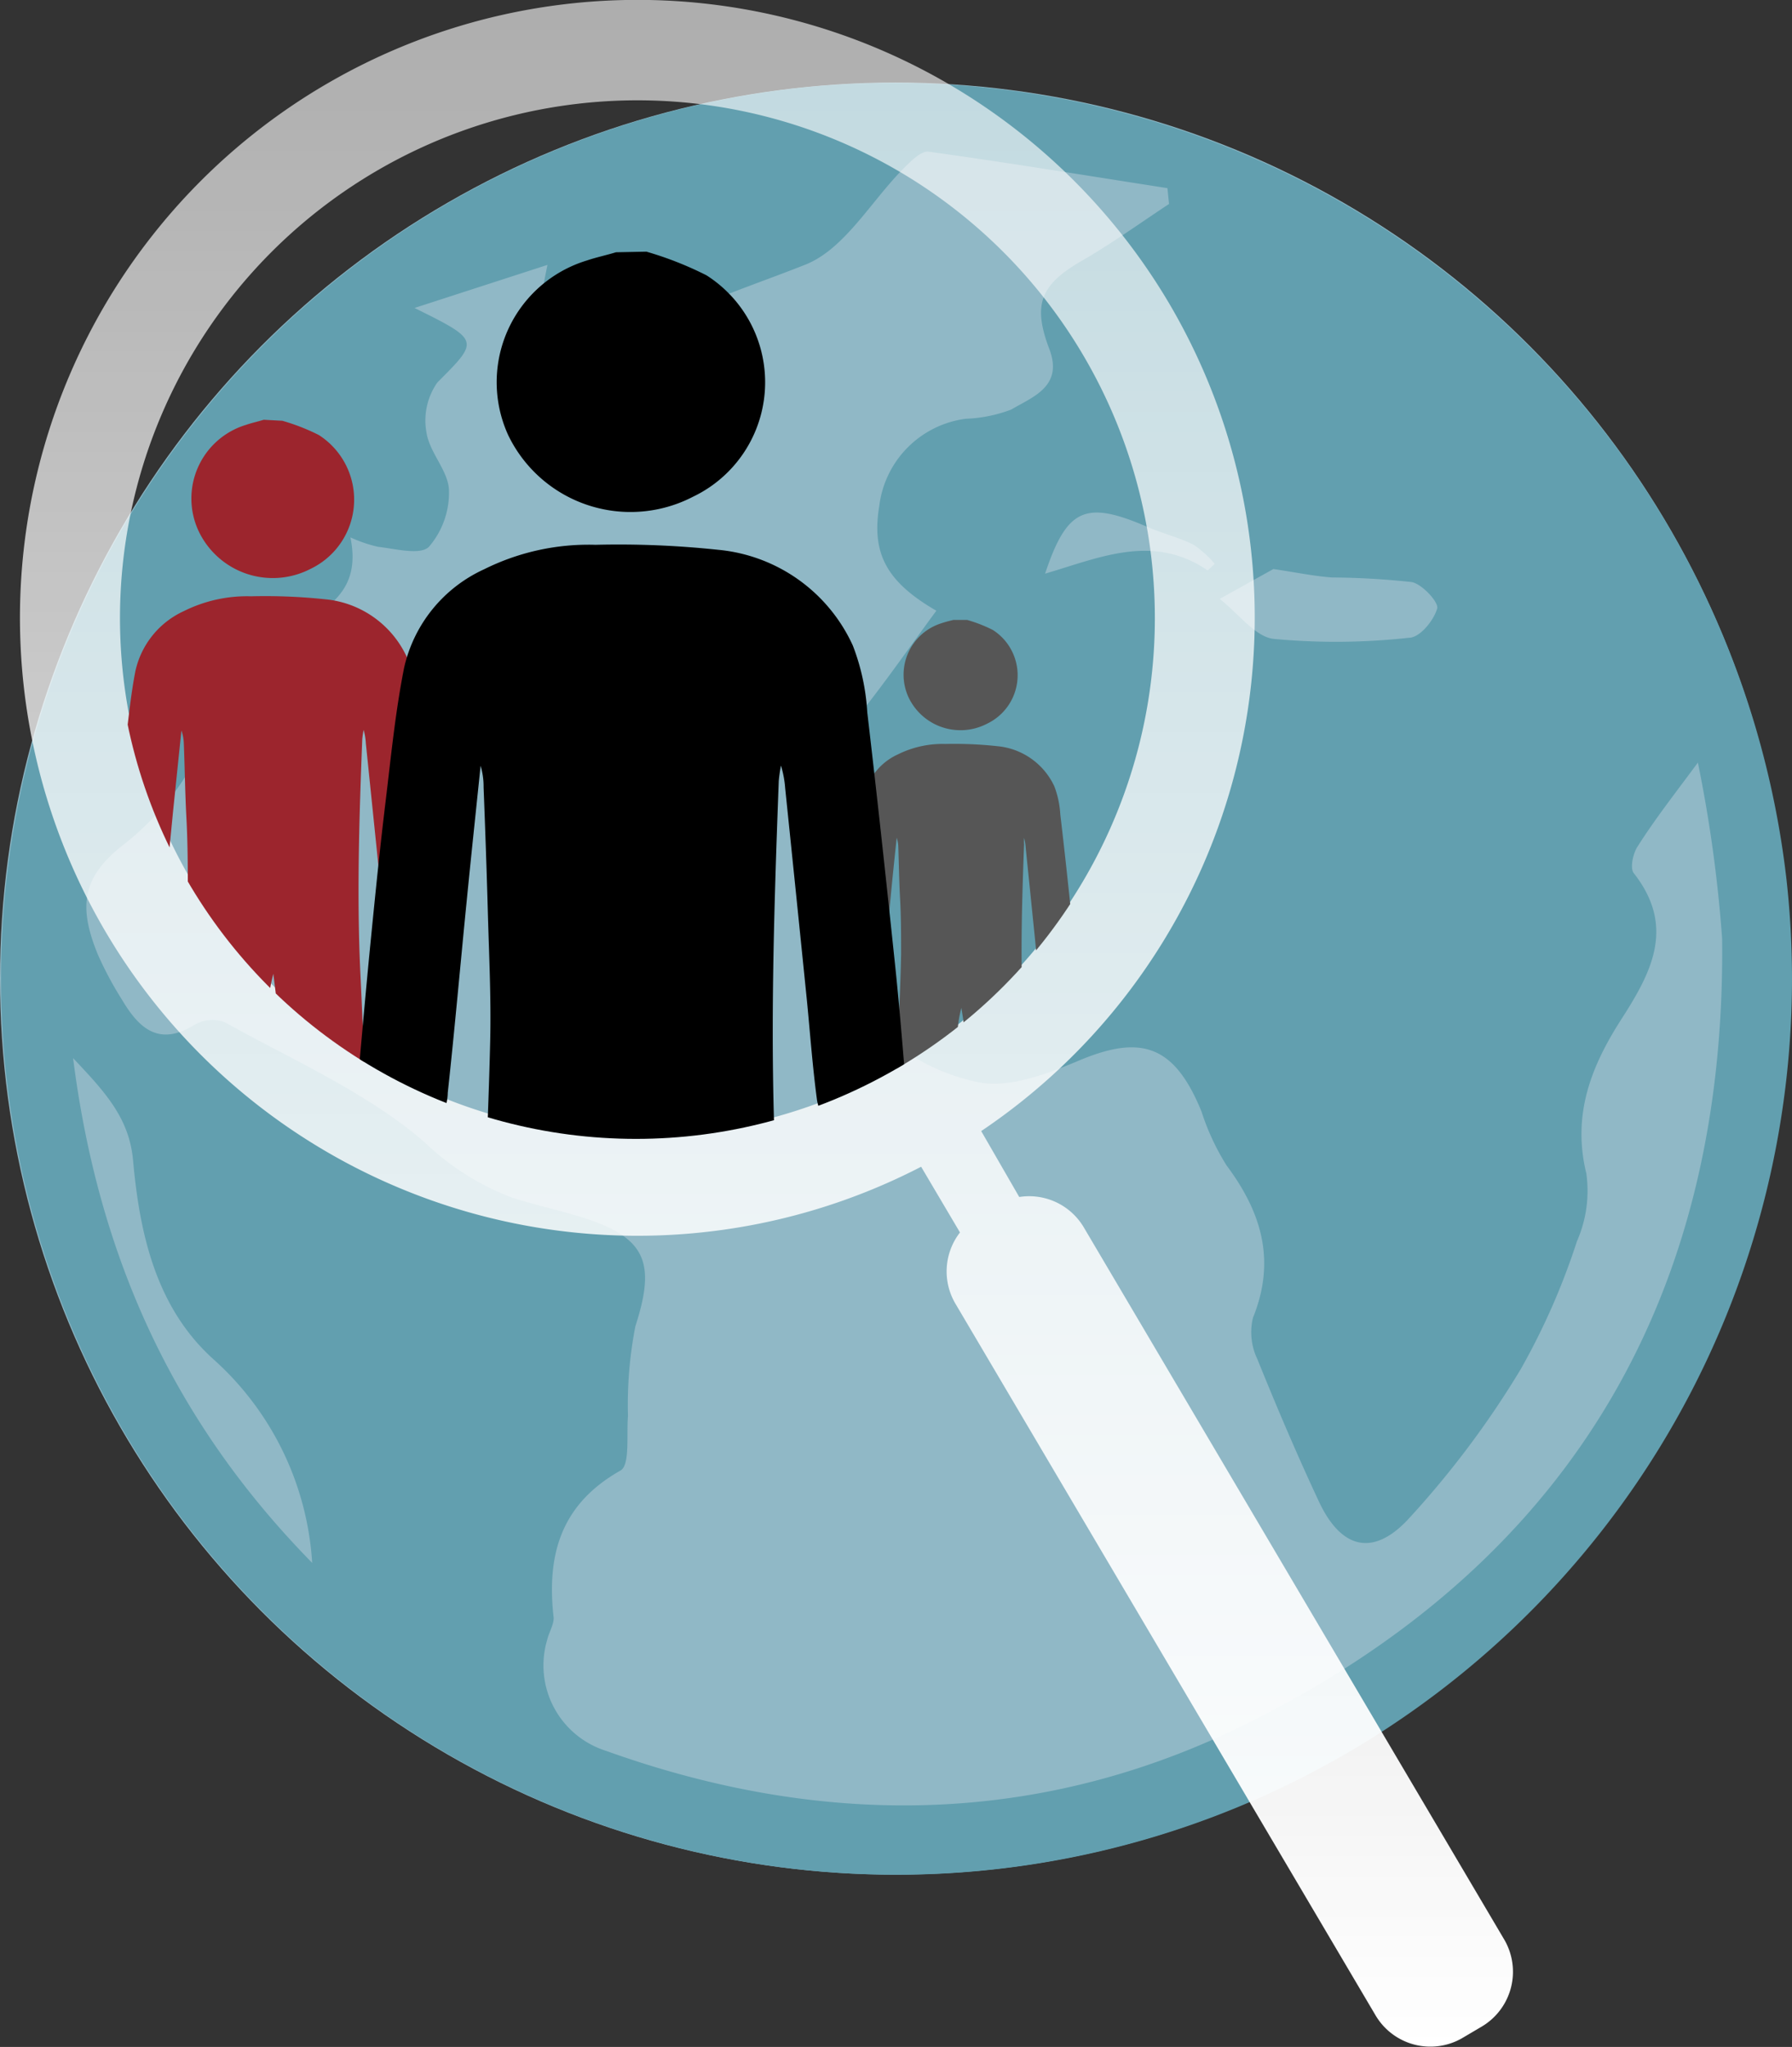 <svg xmlns="http://www.w3.org/2000/svg" xmlns:xlink="http://www.w3.org/1999/xlink" viewBox="0 0 89.49 102.16"><rect x="0" y="0" width="89.49" height="102.16" fill="#333333" stroke="none"/><defs><style>.cls-1{fill:none;}.cls-2{fill:#90b8c6;}.cls-3{fill:#629faf;}.cls-4{fill:url(#linear-gradient);}.cls-5{clip-path:url(#clip-path);}.cls-6{fill:#9c252d;}.cls-7{fill:#565656;}</style><linearGradient id="linear-gradient" x1="38.3" x2="38.3" y2="102.16" gradientUnits="userSpaceOnUse"><stop offset="0" stop-color="#fff" stop-opacity="0.6"/><stop offset="1" stop-color="#fff"/></linearGradient><clipPath id="clip-path"><circle class="cls-1" cx="31.76" cy="30.92" r="25.92"/></clipPath></defs><title>icon_full</title><g id="Layer_2" data-name="Layer 2"><g id="templates"><circle class="cls-2" cx="44.72" cy="48.84" r="44.72"/><path class="cls-3" d="M89.22,43.94A44.72,44.72,0,1,1,40,4.38,44.87,44.87,0,0,1,89.22,43.94ZM20.7,15.37C24,17,23.92,17,21.84,19.09a3.31,3.31,0,0,0-.54,2.51c.16,1,1.07,1.88,1.12,2.84a4.14,4.14,0,0,1-1,2.85c-.43.43-1.67.1-2.54,0a7,7,0,0,1-1.38-.47c.58,2.83-1.33,3.59-3.08,4.77a10.23,10.23,0,0,0-3.77,4.27,13.57,13.57,0,0,1-4.37,6.21c-2.15,1.63-2.42,3.09-1.38,5.6a17.41,17.41,0,0,0,1.19,2.22c.84,1.42,1.84,2.36,3.62,1.26a1.78,1.78,0,0,1,1.5-.14c3.42,1.9,7.11,3.51,10,6a12.82,12.82,0,0,0,4.36,2.76c1.17.38,2.38.63,3.54,1,3.17,1,3.64,2.27,2.62,5.42a20.44,20.44,0,0,0-.37,4.48c-.08.94.11,2.44-.37,2.72-3,1.69-3.7,4.23-3.34,7.36,0,.35-.24.73-.33,1.11a4.47,4.47,0,0,0,2.94,5.52c11.16,4,22.24,3.74,32.76-1.74C78.66,77.59,86.2,64.39,86,46.84a68.19,68.19,0,0,0-1.21-8.78c-1.11,1.5-2.13,2.8-3,4.17-.24.35-.4,1.1-.2,1.35,2.08,2.65.91,4.91-.61,7.27s-2.48,4.78-1.76,7.72a6.25,6.25,0,0,1-.47,3.38,34.54,34.54,0,0,1-2.81,6.39,46.18,46.18,0,0,1-5.67,7.54c-1.77,1.85-3.33,1.35-4.4-.93s-2.11-4.72-3.08-7.12a3.1,3.1,0,0,1-.22-2.06c1.16-2.86.43-5.27-1.32-7.61A11.93,11.93,0,0,1,60,55.47c-1.35-3.3-3-3.86-6.14-2.53-1.6.67-3.57,1.42-5.11,1.05a10.09,10.09,0,0,1-7.34-6.39c-.62-1.68-.38-3.68-.53-5.54a9.2,9.2,0,0,1,2.23-6.64c1.26-1.6,2.42-3.27,3.65-4.94-2.51-1.45-3.24-2.88-2.85-5.23a5,5,0,0,1,4.32-4.35,7.11,7.11,0,0,0,2.27-.46c1.06-.63,2.6-1.14,1.91-3-.86-2.25-.45-3.24,1.64-4.44,1.49-.86,2.89-1.87,4.33-2.82l-.08-.79c-4-.62-7.94-1.27-11.93-1.82-.37-.05-.89.48-1.25.84-1.62,1.63-2.93,4-4.88,4.79-4,1.59-8.06,2.67-11.18,5.84a1.81,1.81,0,0,1-1.77.14,2.54,2.54,0,0,1-.59-1.87,40.33,40.33,0,0,1,.64-4.09ZM15.59,78a14.87,14.87,0,0,0-4.94-10.17c-2.84-2.56-3.67-6.21-4-9.87-.18-2.13-1.36-3.42-3-5.15C4.92,62.78,8.71,71,15.59,78ZM60.91,29.89c1,.79,1.81,1.93,2.74,2a33.23,33.23,0,0,0,6.71-.06c.54,0,1.24-.86,1.41-1.46.09-.31-.75-1.22-1.27-1.32a39.41,39.41,0,0,0-4-.23c-.91-.07-1.81-.26-2.91-.42Zm-.6-1.42.35-.33a5.15,5.15,0,0,0-1.05-.95c-.74-.37-1.57-.57-2.33-.9-3.08-1.33-4-.92-5.09,2.34C54.9,27.84,57.58,26.6,60.31,28.47Z"/><path class="cls-4" d="M58.39,15.15A30.84,30.84,0,1,0,46,58.23l1.94,3.28a3.17,3.17,0,0,0-.23,3.55l21,35.55A3.18,3.18,0,0,0,73,101.73l1-.59a3.18,3.18,0,0,0,1.12-4.34l-21-35.55a3.17,3.17,0,0,0-3.22-1.51L49,56.45A30.88,30.88,0,0,0,58.39,15.15ZM9.59,44A25.84,25.84,0,1,1,45,53.08,25.87,25.87,0,0,1,9.59,44Z"/><g class="cls-5"><g id="f22HAf.tif"><path class="cls-6" d="M9.88,67.25a1.82,1.82,0,0,1-1.26-2.06c.19-4.49.33-9,.5-13.49.09-2.32.21-4.63.26-6.94,0-1.3,0-2.61-.07-3.92s-.08-2.49-.13-3.73a2.17,2.17,0,0,0-.12-.65c-.14,1.35-.28,2.7-.42,4.06-.19,1.94-.37,3.88-.57,5.81a1.38,1.38,0,0,1-2.23,1.05,1.26,1.26,0,0,1-.5-1.22c.13-1.47.26-2.95.4-4.42S6,39,6.2,37.56s.3-2.72.56-4.06a4.31,4.31,0,0,1,2.42-3,7.08,7.08,0,0,1,3.36-.74,28.46,28.46,0,0,1,3.71.15,5,5,0,0,1,4.07,2.89,6.65,6.65,0,0,1,.43,2c.3,2.52.57,5,.83,7.57.13,1.26.24,2.53.34,3.79a1.27,1.27,0,0,1-.82,1.37,1.36,1.36,0,0,1-1.87-1c-.13-1-.2-2-.3-3q-.33-3.22-.66-6.43a3.06,3.06,0,0,0-.11-.67,4.47,4.47,0,0,0-.07.47c-.15,3.92-.28,7.83-.09,11.75.17,3.42.26,6.85.39,10.27.08,2.08.14,4.16.26,6.24a1.8,1.8,0,0,1-1.26,2.06H16.7a1.94,1.94,0,0,1-1.32-1.92c-.15-1.87-.36-3.73-.55-5.59q-.49-4.8-1-9.6c-.05-.51-.12-1-.18-1.51a9.21,9.21,0,0,0-.27,1.59c-.21,2.15-.42,4.29-.64,6.44-.29,2.89-.62,5.78-.89,8.68a1.94,1.94,0,0,1-1.31,1.92Z"/><path class="cls-6" d="M14.1,21a10.44,10.44,0,0,1,1.82.71,3.83,3.83,0,0,1-.41,6.68,4.1,4.1,0,0,1-5.58-1.86A3.84,3.84,0,0,1,12.3,21.2c.29-.1.58-.16.87-.25Z"/></g><g id="f22HAf.tif-2" data-name="f22HAf.tif"><path class="cls-7" d="M45.35,63.38a1.27,1.27,0,0,1-.88-1.45c.13-3.15.23-6.3.35-9.45.06-1.62.15-3.24.18-4.87,0-.91,0-1.83-.05-2.74s-.06-1.74-.09-2.61a1.52,1.52,0,0,0-.08-.45c-.1.95-.2,1.89-.29,2.84-.13,1.36-.26,2.72-.4,4.07a1,1,0,0,1-1.57.74.89.89,0,0,1-.35-.85c.09-1,.18-2.06.28-3.09s.2-2,.31-2.94.21-1.91.39-2.85a3,3,0,0,1,1.69-2.08,5,5,0,0,1,2.36-.52,19.94,19.94,0,0,1,2.6.11,3.49,3.49,0,0,1,2.85,2,4.66,4.66,0,0,1,.3,1.41c.21,1.77.4,3.53.58,5.3.09.88.17,1.77.24,2.66a.89.89,0,0,1-.57,1,1,1,0,0,1-1.31-.72c-.09-.69-.14-1.39-.21-2.09l-.46-4.51a2.15,2.15,0,0,0-.08-.47,3.13,3.13,0,0,0,0,.33c-.1,2.74-.19,5.49-.06,8.23.12,2.4.18,4.8.27,7.2.05,1.46.09,2.92.18,4.37a1.26,1.26,0,0,1-.88,1.45h-.48A1.36,1.36,0,0,1,49.21,62c-.1-1.31-.25-2.61-.38-3.92q-.34-3.36-.69-6.72c0-.35-.08-.71-.13-1.06a6.45,6.45,0,0,0-.19,1.11c-.15,1.5-.29,3-.45,4.51-.21,2-.43,4.05-.62,6.08a1.36,1.36,0,0,1-.92,1.34Z"/><path class="cls-7" d="M48.3,30.94a7.32,7.32,0,0,1,1.28.5,2.68,2.68,0,0,1-.29,4.68,2.87,2.87,0,0,1-3.91-1.3A2.69,2.69,0,0,1,47,31.11c.2-.07.41-.12.61-.17Z"/></g><g id="f22HAf.tif-3" data-name="f22HAf.tif"><path d="M25.3,89.14c-1.66-.59-2.15-1.76-2.08-3.41.32-7.43.55-14.87.83-22.3.14-3.83.34-7.66.43-11.49.05-2.16-.06-4.32-.12-6.48s-.13-4.11-.21-6.17A3.59,3.59,0,0,0,24,38.22c-.23,2.24-.47,4.47-.69,6.71-.32,3.2-.6,6.41-.95,9.61a2.27,2.27,0,0,1-3.7,1.74,2.09,2.09,0,0,1-.82-2c.22-2.44.43-4.87.67-7.3s.46-4.62.74-6.93.49-4.5.93-6.72a7.12,7.12,0,0,1,4-4.92,11.7,11.7,0,0,1,5.56-1.22,47.06,47.06,0,0,1,6.13.25,8.23,8.23,0,0,1,6.72,4.78,11,11,0,0,1,.72,3.33c.49,4.17.94,8.34,1.38,12.52.22,2.09.39,4.18.56,6.27a2.1,2.1,0,0,1-1.35,2.26,2.24,2.24,0,0,1-3.1-1.7c-.22-1.64-.34-3.28-.5-4.93q-.54-5.32-1.09-10.64A5.07,5.07,0,0,0,39,38.21a7.4,7.4,0,0,0-.11.77c-.24,6.48-.46,13-.14,19.44.27,5.66.43,11.32.64,17,.13,3.44.22,6.89.42,10.32a3,3,0,0,1-2.08,3.41H36.59A3.2,3.2,0,0,1,34.41,86c-.25-3.09-.59-6.17-.9-9.25q-.81-7.94-1.63-15.87c-.09-.84-.2-1.67-.3-2.51A15.23,15.23,0,0,0,31.14,61c-.35,3.55-.69,7.1-1.05,10.65-.49,4.78-1,9.56-1.47,14.35-.14,1.48-.62,2.64-2.17,3.17Z"/><path d="M32.28,12.56a17.27,17.27,0,0,1,3,1.18,6.33,6.33,0,0,1-.67,11.05,6.78,6.78,0,0,1-9.23-3.07A6.35,6.35,0,0,1,29.31,13c.47-.16,1-.27,1.45-.41Z"/></g></g></g></g></svg>
